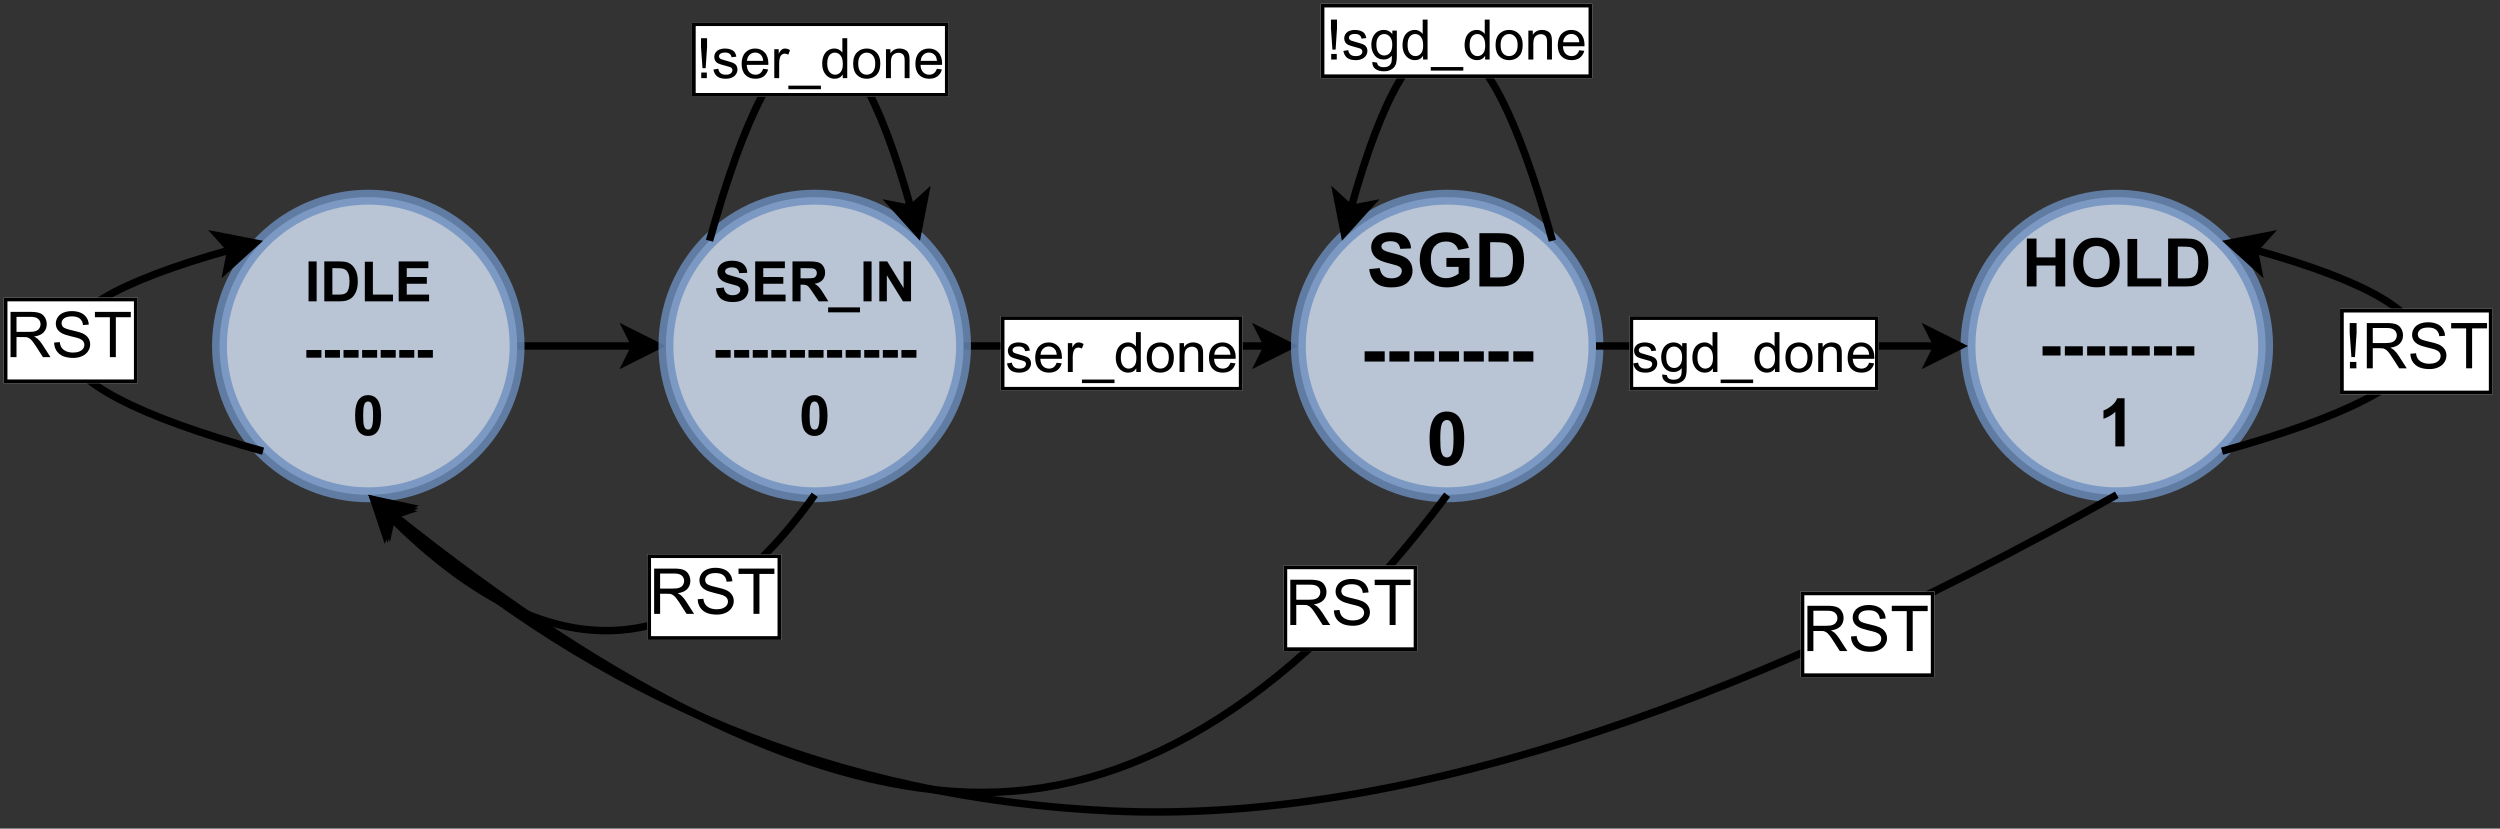 <?xml version="1.0" encoding="UTF-8" standalone="no"?>
<svg
   width="504pt"
   height="167.04pt"
   viewBox="0 0 504 167.04"
   version="1.1"
   id="svg490"
   xmlns:xlink="http://www.w3.org/1999/xlink"
   xmlns="http://www.w3.org/2000/svg"
   xmlns:svg="http://www.w3.org/2000/svg">
  <rect x="0" y="0" width="504" height="167.04" fill="#333333" stroke="none"/>
  <defs
     id="defs120">
    <g
       id="g112">
      <g
         id="glyph-0-0" />
      <g
         id="glyph-0-1">
        <path
           d="M 0.766 0 L 0.766 -8.047 L 2.391 -8.047 L 2.391 0 Z M 0.766 0 "
           id="path3" />
      </g>
      <g
         id="glyph-0-2">
        <path
           d="M 0.812 -8.047 L 3.781 -8.047 C 4.457 -8.047 4.969 -8 5.312 -7.906 C 5.789 -7.758 6.195 -7.508 6.531 -7.156 C 6.863 -6.801 7.117 -6.363 7.297 -5.844 C 7.473 -5.332 7.562 -4.703 7.562 -3.953 C 7.562 -3.285 7.477 -2.711 7.312 -2.234 C 7.113 -1.648 6.828 -1.176 6.453 -0.812 C 6.172 -0.539 5.789 -0.328 5.312 -0.172 C 4.957 -0.055 4.477 0 3.875 0 L 0.812 0 Z M 2.438 -6.688 L 2.438 -1.359 L 3.656 -1.359 C 4.102 -1.359 4.43 -1.383 4.641 -1.438 C 4.898 -1.5 5.113 -1.609 5.281 -1.766 C 5.457 -1.922 5.602 -2.18 5.719 -2.547 C 5.832 -2.91 5.891 -3.398 5.891 -4.016 C 5.891 -4.641 5.832 -5.117 5.719 -5.453 C 5.602 -5.785 5.445 -6.047 5.25 -6.234 C 5.051 -6.422 4.801 -6.547 4.5 -6.609 C 4.27 -6.66 3.828 -6.688 3.172 -6.688 Z M 2.438 -6.688 "
           id="path6" />
      </g>
      <g
         id="glyph-0-3">
        <path
           d="M 0.859 0 L 0.859 -7.984 L 2.484 -7.984 L 2.484 -1.359 L 6.531 -1.359 L 6.531 0 Z M 0.859 0 "
           id="path9" />
      </g>
      <g
         id="glyph-0-4">
        <path
           d="M 0.812 0 L 0.812 -8.047 L 6.797 -8.047 L 6.797 -6.688 L 2.438 -6.688 L 2.438 -4.906 L 6.484 -4.906 L 6.484 -3.547 L 2.438 -3.547 L 2.438 -1.359 L 6.938 -1.359 L 6.938 0 Z M 0.812 0 "
           id="path12" />
      </g>
      <g
         id="glyph-0-5" />
      <g
         id="glyph-0-6">
        <path
           d="M 0.625 -2.141 L 0.625 -3.688 L 3.656 -3.688 L 3.656 -2.141 Z M 0.625 -2.141 "
           id="path16" />
      </g>
      <g
         id="glyph-0-7">
        <path
           d="M 3.094 -8.094 C 3.863 -8.094 4.473 -7.812 4.922 -7.25 C 5.441 -6.594 5.703 -5.5 5.703 -3.969 C 5.703 -2.445 5.438 -1.352 4.906 -0.688 C 4.469 -0.133 3.863 0.141 3.094 0.141 C 2.301 0.141 1.664 -0.16 1.188 -0.766 C 0.707 -1.367 0.469 -2.441 0.469 -3.984 C 0.469 -5.504 0.734 -6.598 1.266 -7.266 C 1.703 -7.816 2.312 -8.094 3.094 -8.094 Z M 3.094 -6.812 C 2.906 -6.812 2.738 -6.75 2.594 -6.625 C 2.445 -6.508 2.332 -6.297 2.25 -5.984 C 2.145 -5.586 2.094 -4.914 2.094 -3.969 C 2.094 -3.02 2.141 -2.367 2.234 -2.016 C 2.328 -1.672 2.445 -1.438 2.594 -1.312 C 2.738 -1.195 2.906 -1.141 3.094 -1.141 C 3.281 -1.141 3.445 -1.195 3.594 -1.312 C 3.738 -1.438 3.848 -1.656 3.922 -1.969 C 4.035 -2.352 4.094 -3.02 4.094 -3.969 C 4.094 -4.914 4.039 -5.566 3.938 -5.922 C 3.844 -6.273 3.723 -6.508 3.578 -6.625 C 3.441 -6.75 3.281 -6.812 3.094 -6.812 Z M 3.094 -6.812 "
           id="path19" />
      </g>
      <g
         id="glyph-0-8">
        <path
           d="M 0.406 -2.625 L 1.984 -2.781 C 2.078 -2.25 2.27 -1.859 2.562 -1.609 C 2.852 -1.359 3.25 -1.234 3.75 -1.234 C 4.27 -1.234 4.66 -1.344 4.922 -1.562 C 5.191 -1.781 5.328 -2.039 5.328 -2.344 C 5.328 -2.531 5.27 -2.691 5.156 -2.828 C 5.051 -2.961 4.859 -3.078 4.578 -3.172 C 4.391 -3.242 3.957 -3.363 3.281 -3.531 C 2.406 -3.738 1.789 -4.004 1.438 -4.328 C 0.945 -4.766 0.703 -5.301 0.703 -5.938 C 0.703 -6.352 0.816 -6.738 1.047 -7.094 C 1.273 -7.445 1.609 -7.719 2.047 -7.906 C 2.484 -8.094 3.016 -8.188 3.641 -8.188 C 4.648 -8.188 5.41 -7.961 5.922 -7.516 C 6.43 -7.078 6.695 -6.488 6.719 -5.75 L 5.094 -5.688 C 5.031 -6.094 4.883 -6.383 4.656 -6.562 C 4.426 -6.75 4.082 -6.844 3.625 -6.844 C 3.145 -6.844 2.773 -6.742 2.516 -6.547 C 2.336 -6.422 2.25 -6.254 2.25 -6.047 C 2.25 -5.859 2.332 -5.695 2.5 -5.562 C 2.695 -5.395 3.191 -5.219 3.984 -5.031 C 4.773 -4.844 5.359 -4.645 5.734 -4.438 C 6.117 -4.238 6.414 -3.969 6.625 -3.625 C 6.844 -3.281 6.953 -2.852 6.953 -2.344 C 6.953 -1.883 6.82 -1.453 6.562 -1.047 C 6.312 -0.641 5.953 -0.336 5.484 -0.141 C 5.016 0.047 4.43 0.141 3.734 0.141 C 2.711 0.141 1.926 -0.094 1.375 -0.562 C 0.832 -1.031 0.508 -1.719 0.406 -2.625 Z M 0.406 -2.625 "
           id="path22" />
      </g>
      <g
         id="glyph-0-9">
        <path
           d="M 0.828 0 L 0.828 -8.047 L 4.25 -8.047 C 5.102 -8.047 5.723 -7.973 6.109 -7.828 C 6.504 -7.691 6.816 -7.438 7.047 -7.062 C 7.285 -6.695 7.406 -6.273 7.406 -5.797 C 7.406 -5.191 7.227 -4.691 6.875 -4.297 C 6.52 -3.898 5.988 -3.648 5.281 -3.547 C 5.633 -3.348 5.926 -3.125 6.156 -2.875 C 6.383 -2.633 6.691 -2.203 7.078 -1.578 L 8.062 0 L 6.125 0 L 4.938 -1.75 C 4.52 -2.375 4.234 -2.77 4.078 -2.938 C 3.93 -3.102 3.77 -3.211 3.594 -3.266 C 3.426 -3.328 3.156 -3.359 2.781 -3.359 L 2.453 -3.359 L 2.453 0 Z M 2.453 -4.641 L 3.656 -4.641 C 4.438 -4.641 4.922 -4.672 5.109 -4.734 C 5.305 -4.805 5.457 -4.922 5.562 -5.078 C 5.676 -5.242 5.734 -5.445 5.734 -5.688 C 5.734 -5.957 5.66 -6.176 5.516 -6.344 C 5.367 -6.508 5.164 -6.613 4.906 -6.656 C 4.77 -6.676 4.375 -6.688 3.719 -6.688 L 2.453 -6.688 Z M 2.453 -4.641 "
           id="path25" />
      </g>
      <g
         id="glyph-0-10">
        <path
           d="M -0.109 2.219 L -0.109 1.219 L 6.312 1.219 L 6.312 2.219 Z M -0.109 2.219 "
           id="path28" />
      </g>
      <g
         id="glyph-0-11">
        <path
           d="M 0.828 0 L 0.828 -8.047 L 2.422 -8.047 L 5.719 -2.672 L 5.719 -8.047 L 7.219 -8.047 L 7.219 0 L 5.594 0 L 2.344 -5.25 L 2.344 0 Z M 0.828 0 "
           id="path31" />
      </g>
      <g
         id="glyph-1-0" />
      <g
         id="glyph-1-1">
        <path
           d="M 0.344 -1.734 L 1.328 -1.891 C 1.379 -1.504 1.531 -1.207 1.781 -1 C 2.031 -0.789 2.379 -0.688 2.828 -0.688 C 3.285 -0.688 3.625 -0.773 3.844 -0.953 C 4.062 -1.141 4.172 -1.359 4.172 -1.609 C 4.172 -1.828 4.078 -2.004 3.891 -2.141 C 3.754 -2.223 3.414 -2.332 2.875 -2.469 C 2.145 -2.656 1.641 -2.812 1.359 -2.938 C 1.078 -3.07 0.863 -3.258 0.719 -3.5 C 0.582 -3.738 0.516 -4 0.516 -4.281 C 0.516 -4.539 0.57 -4.781 0.688 -5 C 0.812 -5.227 0.973 -5.414 1.172 -5.562 C 1.328 -5.676 1.535 -5.77 1.797 -5.844 C 2.066 -5.926 2.352 -5.969 2.656 -5.969 C 3.113 -5.969 3.516 -5.898 3.859 -5.766 C 4.211 -5.629 4.469 -5.445 4.625 -5.219 C 4.789 -5 4.906 -4.703 4.969 -4.328 L 4 -4.203 C 3.957 -4.492 3.832 -4.723 3.625 -4.891 C 3.414 -5.066 3.117 -5.156 2.734 -5.156 C 2.273 -5.156 1.945 -5.078 1.75 -4.922 C 1.562 -4.773 1.469 -4.602 1.469 -4.406 C 1.469 -4.27 1.508 -4.148 1.594 -4.047 C 1.664 -3.941 1.789 -3.859 1.969 -3.797 C 2.062 -3.754 2.352 -3.664 2.844 -3.531 C 3.539 -3.344 4.023 -3.191 4.297 -3.078 C 4.578 -2.961 4.797 -2.789 4.953 -2.562 C 5.109 -2.332 5.188 -2.051 5.188 -1.719 C 5.188 -1.383 5.086 -1.07 4.891 -0.781 C 4.703 -0.488 4.426 -0.266 4.062 -0.109 C 3.707 0.047 3.301 0.125 2.844 0.125 C 2.082 0.125 1.504 -0.031 1.109 -0.344 C 0.711 -0.656 0.457 -1.117 0.344 -1.734 Z M 0.344 -1.734 "
           id="path35" />
      </g>
      <g
         id="glyph-1-2">
        <path
           d="M 4.734 -1.875 L 5.75 -1.75 C 5.594 -1.156 5.297 -0.691 4.859 -0.359 C 4.422 -0.035 3.863 0.125 3.188 0.125 C 2.332 0.125 1.656 -0.133 1.156 -0.656 C 0.656 -1.176 0.406 -1.914 0.406 -2.875 C 0.406 -3.852 0.656 -4.613 1.156 -5.156 C 1.664 -5.695 2.328 -5.969 3.141 -5.969 C 3.922 -5.969 4.555 -5.703 5.047 -5.172 C 5.547 -4.641 5.797 -3.891 5.797 -2.922 C 5.797 -2.867 5.789 -2.785 5.781 -2.672 L 1.438 -2.672 C 1.469 -2.023 1.645 -1.531 1.969 -1.188 C 2.301 -0.852 2.711 -0.688 3.203 -0.688 C 3.555 -0.688 3.863 -0.781 4.125 -0.969 C 4.383 -1.156 4.586 -1.457 4.734 -1.875 Z M 1.484 -3.484 L 4.75 -3.484 C 4.707 -3.973 4.582 -4.336 4.375 -4.578 C 4.062 -4.961 3.648 -5.156 3.141 -5.156 C 2.691 -5.156 2.312 -5 2 -4.688 C 1.688 -4.383 1.516 -3.984 1.484 -3.484 Z M 1.484 -3.484 "
           id="path38" />
      </g>
      <g
         id="glyph-1-3">
        <path
           d="M 0.734 0 L 0.734 -5.828 L 1.625 -5.828 L 1.625 -4.953 C 1.852 -5.359 2.062 -5.629 2.25 -5.766 C 2.438 -5.898 2.648 -5.969 2.891 -5.969 C 3.223 -5.969 3.562 -5.859 3.906 -5.641 L 3.562 -4.734 C 3.32 -4.867 3.078 -4.938 2.828 -4.938 C 2.617 -4.938 2.426 -4.867 2.25 -4.734 C 2.082 -4.609 1.961 -4.43 1.891 -4.203 C 1.773 -3.859 1.719 -3.473 1.719 -3.047 L 1.719 0 Z M 0.734 0 "
           id="path41" />
      </g>
      <g
         id="glyph-1-4">
        <path
           d="M -0.172 2.234 L -0.172 1.516 L 6.391 1.516 L 6.391 2.234 Z M -0.172 2.234 "
           id="path44" />
      </g>
      <g
         id="glyph-1-5">
        <path
           d="M 4.531 0 L 4.531 -0.734 C 4.156 -0.16 3.609 0.125 2.891 0.125 C 2.43 0.125 2.004 0 1.609 -0.25 C 1.223 -0.508 0.922 -0.867 0.703 -1.328 C 0.492 -1.785 0.391 -2.312 0.391 -2.906 C 0.391 -3.488 0.484 -4.016 0.672 -4.484 C 0.867 -4.961 1.16 -5.328 1.547 -5.578 C 1.93 -5.836 2.363 -5.969 2.844 -5.969 C 3.195 -5.969 3.508 -5.891 3.781 -5.734 C 4.062 -5.586 4.285 -5.395 4.453 -5.156 L 4.453 -8.047 L 5.438 -8.047 L 5.438 0 Z M 1.406 -2.906 C 1.406 -2.164 1.562 -1.609 1.875 -1.234 C 2.188 -0.867 2.555 -0.688 2.984 -0.688 C 3.422 -0.688 3.789 -0.859 4.094 -1.203 C 4.395 -1.555 4.547 -2.098 4.547 -2.828 C 4.547 -3.629 4.391 -4.211 4.078 -4.578 C 3.773 -4.953 3.395 -5.141 2.938 -5.141 C 2.5 -5.141 2.133 -4.961 1.844 -4.609 C 1.551 -4.254 1.406 -3.688 1.406 -2.906 Z M 1.406 -2.906 "
           id="path47" />
      </g>
      <g
         id="glyph-1-6">
        <path
           d="M 0.375 -2.922 C 0.375 -3.992 0.676 -4.789 1.281 -5.312 C 1.781 -5.75 2.391 -5.969 3.109 -5.969 C 3.91 -5.969 4.566 -5.703 5.078 -5.172 C 5.586 -4.648 5.844 -3.926 5.844 -3 C 5.844 -2.25 5.727 -1.656 5.5 -1.219 C 5.27 -0.789 4.941 -0.457 4.516 -0.219 C 4.086 0.008 3.617 0.125 3.109 0.125 C 2.297 0.125 1.633 -0.133 1.125 -0.656 C 0.625 -1.176 0.375 -1.93 0.375 -2.922 Z M 1.391 -2.922 C 1.391 -2.172 1.551 -1.609 1.875 -1.234 C 2.207 -0.867 2.617 -0.688 3.109 -0.688 C 3.598 -0.688 4.004 -0.867 4.328 -1.234 C 4.66 -1.609 4.828 -2.18 4.828 -2.953 C 4.828 -3.672 4.66 -4.211 4.328 -4.578 C 4.004 -4.953 3.598 -5.141 3.109 -5.141 C 2.617 -5.141 2.207 -4.953 1.875 -4.578 C 1.551 -4.211 1.391 -3.66 1.391 -2.922 Z M 1.391 -2.922 "
           id="path50" />
      </g>
      <g
         id="glyph-1-7">
        <path
           d="M 0.734 0 L 0.734 -5.828 L 1.625 -5.828 L 1.625 -5 C 2.062 -5.645 2.68 -5.969 3.484 -5.969 C 3.836 -5.969 4.16 -5.906 4.453 -5.781 C 4.754 -5.656 4.977 -5.488 5.125 -5.281 C 5.27 -5.07 5.367 -4.828 5.422 -4.547 C 5.461 -4.367 5.484 -4.051 5.484 -3.594 L 5.484 0 L 4.5 0 L 4.5 -3.547 C 4.5 -3.953 4.457 -4.254 4.375 -4.453 C 4.301 -4.648 4.164 -4.805 3.969 -4.922 C 3.77 -5.047 3.539 -5.109 3.281 -5.109 C 2.852 -5.109 2.488 -4.973 2.188 -4.703 C 1.883 -4.441 1.734 -3.938 1.734 -3.188 L 1.734 0 Z M 0.734 0 "
           id="path53" />
      </g>
      <g
         id="glyph-1-8">
        <path
           d="M 0.562 0.484 L 1.516 0.625 C 1.555 0.926 1.672 1.145 1.859 1.281 C 2.098 1.457 2.43 1.547 2.859 1.547 C 3.316 1.547 3.672 1.453 3.922 1.266 C 4.172 1.086 4.336 0.832 4.422 0.5 C 4.473 0.301 4.5 -0.117 4.5 -0.766 C 4.062 -0.254 3.523 0 2.891 0 C 2.086 0 1.461 -0.285 1.016 -0.859 C 0.578 -1.441 0.359 -2.141 0.359 -2.953 C 0.359 -3.504 0.457 -4.016 0.656 -4.484 C 0.863 -4.961 1.156 -5.328 1.531 -5.578 C 1.914 -5.836 2.367 -5.969 2.891 -5.969 C 3.578 -5.969 4.145 -5.688 4.594 -5.125 L 4.594 -5.828 L 5.5 -5.828 L 5.5 -0.797 C 5.5 0.117 5.406 0.766 5.219 1.141 C 5.039 1.516 4.75 1.812 4.344 2.031 C 3.945 2.258 3.457 2.375 2.875 2.375 C 2.176 2.375 1.609 2.211 1.172 1.891 C 0.742 1.578 0.539 1.109 0.562 0.484 Z M 1.375 -3.016 C 1.375 -2.254 1.523 -1.695 1.828 -1.344 C 2.141 -0.988 2.523 -0.812 2.984 -0.812 C 3.43 -0.812 3.805 -0.988 4.109 -1.344 C 4.422 -1.695 4.578 -2.242 4.578 -2.984 C 4.578 -3.703 4.414 -4.238 4.094 -4.594 C 3.781 -4.957 3.398 -5.141 2.953 -5.141 C 2.516 -5.141 2.141 -4.961 1.828 -4.609 C 1.523 -4.254 1.375 -3.723 1.375 -3.016 Z M 1.375 -3.016 "
           id="path56" />
      </g>
      <g
         id="glyph-1-9">
        <path
           d="M 1.266 -2 L 0.969 -6.266 L 0.969 -8.047 L 2.188 -8.047 L 2.188 -6.266 L 1.906 -2 Z M 1.016 0 L 1.016 -1.125 L 2.141 -1.125 L 2.141 0 Z M 1.016 0 "
           id="path59" />
      </g>
      <g
         id="glyph-2-0" />
      <g
         id="glyph-2-1">
        <path
           d="M 0.547 -3.5 L 2.656 -3.703 C 2.781 -2.992 3.035 -2.473 3.422 -2.141 C 3.805 -1.805 4.332 -1.641 5 -1.641 C 5.695 -1.641 6.223 -1.785 6.578 -2.078 C 6.93 -2.379 7.109 -2.727 7.109 -3.125 C 7.109 -3.375 7.031 -3.586 6.875 -3.766 C 6.727 -3.941 6.469 -4.098 6.094 -4.234 C 5.844 -4.316 5.266 -4.473 4.359 -4.703 C 3.203 -4.992 2.391 -5.348 1.922 -5.766 C 1.266 -6.359 0.938 -7.078 0.938 -7.922 C 0.938 -8.473 1.086 -8.984 1.391 -9.453 C 1.703 -9.93 2.148 -10.297 2.734 -10.547 C 3.316 -10.797 4.02 -10.922 4.844 -10.922 C 6.195 -10.922 7.211 -10.625 7.891 -10.031 C 8.566 -9.438 8.926 -8.648 8.969 -7.672 L 6.797 -7.578 C 6.703 -8.129 6.504 -8.523 6.203 -8.766 C 5.898 -9.004 5.441 -9.125 4.828 -9.125 C 4.191 -9.125 3.695 -8.992 3.344 -8.734 C 3.113 -8.566 3 -8.348 3 -8.078 C 3 -7.816 3.109 -7.598 3.328 -7.422 C 3.598 -7.191 4.258 -6.953 5.312 -6.703 C 6.375 -6.453 7.156 -6.191 7.656 -5.922 C 8.164 -5.66 8.562 -5.297 8.844 -4.828 C 9.125 -4.367 9.266 -3.801 9.266 -3.125 C 9.266 -2.508 9.094 -1.93 8.75 -1.391 C 8.414 -0.859 7.938 -0.461 7.312 -0.203 C 6.688 0.055 5.906 0.188 4.969 0.188 C 3.613 0.188 2.57 -0.125 1.844 -0.75 C 1.113 -1.375 0.68 -2.289 0.547 -3.5 Z M 0.547 -3.5 "
           id="path63" />
      </g>
      <g
         id="glyph-2-2">
        <path
           d="M 6.094 -3.953 L 6.094 -5.75 L 10.766 -5.75 L 10.766 -1.484 C 10.305 -1.047 9.645 -0.656 8.781 -0.312 C 7.926 0.02 7.055 0.188 6.172 0.188 C 5.047 0.188 4.066 -0.047 3.234 -0.516 C 2.398 -0.992 1.77 -1.672 1.344 -2.547 C 0.926 -3.422 0.719 -4.375 0.719 -5.406 C 0.719 -6.52 0.953 -7.508 1.422 -8.375 C 1.891 -9.25 2.578 -9.922 3.484 -10.391 C 4.172 -10.742 5.023 -10.922 6.047 -10.922 C 7.379 -10.922 8.422 -10.641 9.172 -10.078 C 9.922 -9.523 10.406 -8.754 10.625 -7.766 L 8.469 -7.359 C 8.312 -7.891 8.023 -8.305 7.609 -8.609 C 7.191 -8.91 6.672 -9.062 6.047 -9.062 C 5.098 -9.062 4.344 -8.758 3.781 -8.156 C 3.227 -7.562 2.953 -6.676 2.953 -5.5 C 2.953 -4.219 3.234 -3.258 3.797 -2.625 C 4.367 -1.988 5.113 -1.672 6.031 -1.672 C 6.477 -1.672 6.93 -1.758 7.391 -1.938 C 7.848 -2.113 8.238 -2.328 8.562 -2.578 L 8.562 -3.953 Z M 6.094 -3.953 "
           id="path66" />
      </g>
      <g
         id="glyph-2-3">
        <path
           d="M 1.078 -10.734 L 5.047 -10.734 C 5.941 -10.734 6.625 -10.664 7.094 -10.531 C 7.719 -10.344 8.254 -10.008 8.703 -9.531 C 9.148 -9.062 9.488 -8.484 9.719 -7.797 C 9.957 -7.117 10.078 -6.273 10.078 -5.266 C 10.078 -4.379 9.969 -3.617 9.75 -2.984 C 9.488 -2.203 9.109 -1.566 8.609 -1.078 C 8.234 -0.711 7.723 -0.43 7.078 -0.234 C 6.598 -0.078 5.957 0 5.156 0 L 1.078 0 Z M 3.25 -8.922 L 3.25 -1.812 L 4.875 -1.812 C 5.477 -1.812 5.914 -1.844 6.188 -1.906 C 6.531 -2 6.816 -2.148 7.047 -2.359 C 7.285 -2.566 7.477 -2.91 7.625 -3.391 C 7.77 -3.867 7.844 -4.523 7.844 -5.359 C 7.844 -6.191 7.77 -6.828 7.625 -7.266 C 7.477 -7.711 7.27 -8.062 7 -8.312 C 6.738 -8.562 6.406 -8.727 6 -8.812 C 5.695 -8.883 5.102 -8.922 4.219 -8.922 Z M 3.25 -8.922 "
           id="path69" />
      </g>
      <g
         id="glyph-2-4" />
      <g
         id="glyph-2-5">
        <path
           d="M 0.844 -2.859 L 0.844 -4.922 L 4.891 -4.922 L 4.891 -2.859 Z M 0.844 -2.859 "
           id="path73" />
      </g>
      <g
         id="glyph-2-6">
        <path
           d="M 4.109 -10.781 C 5.148 -10.781 5.969 -10.41 6.562 -9.672 C 7.258 -8.785 7.609 -7.328 7.609 -5.297 C 7.609 -3.266 7.254 -1.805 6.547 -0.922 C 5.961 -0.18 5.148 0.188 4.109 0.188 C 3.066 0.188 2.223 -0.211 1.578 -1.016 C 0.941 -1.828 0.625 -3.258 0.625 -5.312 C 0.625 -7.332 0.977 -8.789 1.688 -9.688 C 2.27 -10.414 3.078 -10.781 4.109 -10.781 Z M 4.109 -9.078 C 3.867 -9.078 3.648 -8.992 3.453 -8.828 C 3.254 -8.672 3.102 -8.391 3 -7.984 C 2.852 -7.453 2.781 -6.555 2.781 -5.297 C 2.781 -4.035 2.844 -3.172 2.969 -2.703 C 3.102 -2.234 3.266 -1.922 3.453 -1.766 C 3.648 -1.609 3.867 -1.531 4.109 -1.531 C 4.359 -1.531 4.582 -1.609 4.781 -1.766 C 4.977 -1.922 5.129 -2.203 5.234 -2.609 C 5.379 -3.141 5.453 -4.035 5.453 -5.297 C 5.453 -6.555 5.383 -7.422 5.25 -7.891 C 5.125 -8.359 4.961 -8.672 4.766 -8.828 C 4.578 -8.992 4.359 -9.078 4.109 -9.078 Z M 4.109 -9.078 "
           id="path76" />
      </g>
      <g
         id="glyph-3-0" />
      <g
         id="glyph-3-1">
        <path
           d="M 0.984 0 L 0.984 -9.656 L 2.938 -9.656 L 2.938 -5.859 L 6.766 -5.859 L 6.766 -9.656 L 8.719 -9.656 L 8.719 0 L 6.766 0 L 6.766 -4.219 L 2.938 -4.219 L 2.938 0 Z M 0.984 0 "
           id="path80" />
      </g>
      <g
         id="glyph-3-2">
        <path
           d="M 0.594 -4.766 C 0.594 -5.754 0.738 -6.582 1.031 -7.25 C 1.25 -7.738 1.547 -8.176 1.922 -8.562 C 2.305 -8.957 2.723 -9.254 3.172 -9.453 C 3.773 -9.703 4.473 -9.828 5.266 -9.828 C 6.68 -9.828 7.816 -9.383 8.672 -8.5 C 9.523 -7.613 9.953 -6.383 9.953 -4.812 C 9.953 -3.258 9.531 -2.039 8.688 -1.156 C 7.844 -0.27 6.707 0.172 5.281 0.172 C 3.844 0.172 2.703 -0.266 1.859 -1.141 C 1.016 -2.023 0.594 -3.234 0.594 -4.766 Z M 2.594 -4.844 C 2.594 -3.75 2.844 -2.914 3.344 -2.344 C 3.852 -1.781 4.5 -1.5 5.281 -1.5 C 6.062 -1.5 6.695 -1.781 7.188 -2.344 C 7.688 -2.906 7.938 -3.742 7.938 -4.859 C 7.938 -5.973 7.691 -6.801 7.203 -7.344 C 6.723 -7.883 6.082 -8.156 5.281 -8.156 C 4.477 -8.156 3.828 -7.879 3.328 -7.328 C 2.836 -6.773 2.594 -5.945 2.594 -4.844 Z M 2.594 -4.844 "
           id="path83" />
      </g>
      <g
         id="glyph-3-3">
        <path
           d="M 1.031 0 L 1.031 -9.578 L 2.984 -9.578 L 2.984 -1.625 L 7.844 -1.625 L 7.844 0 Z M 1.031 0 "
           id="path86" />
      </g>
      <g
         id="glyph-3-4">
        <path
           d="M 0.969 -9.656 L 4.547 -9.656 C 5.348 -9.656 5.957 -9.598 6.375 -9.484 C 6.945 -9.316 7.43 -9.02 7.828 -8.594 C 8.234 -8.164 8.539 -7.641 8.75 -7.016 C 8.969 -6.398 9.078 -5.641 9.078 -4.734 C 9.078 -3.941 8.977 -3.258 8.781 -2.688 C 8.539 -1.977 8.195 -1.406 7.75 -0.969 C 7.406 -0.645 6.945 -0.391 6.375 -0.203 C 5.945 -0.066 5.367 0 4.641 0 L 0.969 0 Z M 2.922 -8.031 L 2.922 -1.625 L 4.391 -1.625 C 4.93 -1.625 5.32 -1.656 5.562 -1.719 C 5.875 -1.801 6.133 -1.938 6.344 -2.125 C 6.562 -2.312 6.734 -2.617 6.859 -3.047 C 6.992 -3.484 7.062 -4.078 7.062 -4.828 C 7.062 -5.578 6.992 -6.148 6.859 -6.547 C 6.734 -6.941 6.551 -7.25 6.312 -7.469 C 6.07 -7.695 5.77 -7.852 5.406 -7.938 C 5.133 -8 4.598 -8.031 3.797 -8.031 Z M 2.922 -8.031 "
           id="path89" />
      </g>
      <g
         id="glyph-3-5" />
      <g
         id="glyph-3-6">
        <path
           d="M 0.766 -2.578 L 0.766 -4.438 L 4.391 -4.438 L 4.391 -2.578 Z M 0.766 -2.578 "
           id="path93" />
      </g>
      <g
         id="glyph-3-7">
        <path
           d="M 5.312 0 L 3.453 0 L 3.453 -6.984 C 2.785 -6.348 1.988 -5.879 1.062 -5.578 L 1.062 -7.25 C 1.551 -7.414 2.078 -7.719 2.641 -8.156 C 3.211 -8.594 3.602 -9.109 3.812 -9.703 L 5.312 -9.703 Z M 5.312 0 "
           id="path96" />
      </g>
      <g
         id="glyph-4-0" />
      <g
         id="glyph-4-1">
        <path
           d="M 1 0 L 1 -9.125 L 5.047 -9.125 C 5.859 -9.125 6.477 -9.039 6.906 -8.875 C 7.332 -8.719 7.672 -8.43 7.922 -8.016 C 8.172 -7.598 8.297 -7.141 8.297 -6.641 C 8.297 -5.992 8.086 -5.445 7.672 -5 C 7.254 -4.551 6.609 -4.27 5.734 -4.156 C 6.047 -4 6.285 -3.848 6.453 -3.703 C 6.805 -3.379 7.141 -2.973 7.453 -2.484 L 9.047 0 L 7.531 0 L 6.312 -1.906 C 5.969 -2.445 5.68 -2.863 5.453 -3.156 C 5.223 -3.445 5.016 -3.648 4.828 -3.766 C 4.648 -3.879 4.469 -3.961 4.281 -4.016 C 4.145 -4.035 3.922 -4.047 3.609 -4.047 L 2.203 -4.047 L 2.203 0 Z M 2.203 -5.094 L 4.812 -5.094 C 5.363 -5.094 5.789 -5.148 6.094 -5.266 C 6.406 -5.379 6.641 -5.562 6.797 -5.812 C 6.961 -6.062 7.047 -6.336 7.047 -6.641 C 7.047 -7.066 6.891 -7.422 6.578 -7.703 C 6.266 -7.984 5.77 -8.125 5.094 -8.125 L 2.203 -8.125 Z M 2.203 -5.094 "
           id="path100" />
      </g>
      <g
         id="glyph-4-2">
        <path
           d="M 0.578 -2.938 L 1.719 -3.031 C 1.77 -2.57 1.895 -2.195 2.094 -1.906 C 2.289 -1.613 2.594 -1.375 3 -1.188 C 3.414 -1.008 3.883 -0.922 4.406 -0.922 C 4.863 -0.922 5.27 -0.988 5.625 -1.125 C 5.977 -1.27 6.238 -1.457 6.406 -1.688 C 6.582 -1.926 6.672 -2.191 6.672 -2.484 C 6.672 -2.766 6.586 -3.008 6.422 -3.219 C 6.254 -3.438 5.984 -3.617 5.609 -3.766 C 5.359 -3.859 4.812 -4.004 3.969 -4.203 C 3.133 -4.41 2.551 -4.602 2.219 -4.781 C 1.781 -5.008 1.453 -5.289 1.234 -5.625 C 1.023 -5.969 0.922 -6.348 0.922 -6.766 C 0.922 -7.223 1.051 -7.648 1.312 -8.047 C 1.57 -8.453 1.953 -8.758 2.453 -8.969 C 2.961 -9.176 3.523 -9.281 4.141 -9.281 C 4.816 -9.281 5.41 -9.172 5.922 -8.953 C 6.441 -8.734 6.836 -8.41 7.109 -7.984 C 7.391 -7.566 7.539 -7.094 7.562 -6.562 L 6.406 -6.469 C 6.344 -7.039 6.129 -7.473 5.766 -7.766 C 5.41 -8.066 4.883 -8.219 4.188 -8.219 C 3.457 -8.219 2.922 -8.082 2.578 -7.812 C 2.242 -7.551 2.078 -7.227 2.078 -6.844 C 2.078 -6.52 2.195 -6.25 2.438 -6.031 C 2.676 -5.82 3.285 -5.609 4.266 -5.391 C 5.242 -5.172 5.914 -4.977 6.281 -4.812 C 6.812 -4.562 7.203 -4.25 7.453 -3.875 C 7.711 -3.5 7.844 -3.066 7.844 -2.578 C 7.844 -2.086 7.703 -1.629 7.422 -1.203 C 7.141 -0.773 6.738 -0.441 6.219 -0.203 C 5.695 0.035 5.113 0.156 4.469 0.156 C 3.633 0.156 2.938 0.035 2.375 -0.203 C 1.82 -0.441 1.383 -0.801 1.062 -1.281 C 0.75 -1.77 0.586 -2.32 0.578 -2.938 Z M 0.578 -2.938 "
           id="path103" />
      </g>
      <g
         id="glyph-4-3">
        <path
           d="M 3.312 0 L 3.312 -8.047 L 0.297 -8.047 L 0.297 -9.125 L 7.531 -9.125 L 7.531 -8.047 L 4.516 -8.047 L 4.516 0 Z M 3.312 0 "
           id="path106" />
      </g>
      <g
         id="glyph-4-4">
        <path
           d="M 1.438 -2.266 L 1.094 -7.109 L 1.094 -9.125 L 2.484 -9.125 L 2.484 -7.109 L 2.156 -2.266 Z M 1.141 0 L 1.141 -1.281 L 2.438 -1.281 L 2.438 0 Z M 1.141 0 "
           id="path109" />
      </g>
    </g>
    <clipPath
       id="clip-0">
      <path
         clip-rule="nonzero"
         d="M 57 78 L 313 78 L 313 165.75 L 57 165.75 Z M 57 78 "
         id="path114" />
    </clipPath>
    <clipPath
       id="clip-1">
      <path
         clip-rule="nonzero"
         d="M 57 78 L 448 78 L 448 165.75 L 57 165.75 Z M 57 78 "
         id="path117" />
    </clipPath>
  </defs>
  <path
     fill="none"
     stroke-width="2"
     stroke-linecap="butt"
     stroke-linejoin="miter"
     stroke="rgb(0%, 0%, 0%)"
     stroke-opacity="1"
     stroke-miterlimit="10"
     d="M 139 93 L 170.76 93 "
     transform="matrix(0.75, 0, 0, 0.75, 0, 0)"
     id="path122" />
  <path
     fill-rule="nonzero"
     fill="rgb(0%, 0%, 0%)"
     fill-opacity="1"
     stroke-width="2"
     stroke-linecap="butt"
     stroke-linejoin="miter"
     stroke="rgb(0%, 0%, 0%)"
     stroke-opacity="1"
     stroke-miterlimit="10"
     d="M 176.76 93 L 168.76 97 L 170.76 93 L 168.76 89 Z M 176.76 93 "
     transform="matrix(0.75, 0, 0, 0.75, 0, 0)"
     id="path124" />
  <path
     fill-rule="nonzero"
     fill="rgb(85.489%, 90.979%, 98.819%)"
     fill-opacity="0.8"
     stroke-width="4"
     stroke-linecap="butt"
     stroke-linejoin="miter"
     stroke="rgb(42.349%, 55.688%, 74.899%)"
     stroke-opacity="0.8"
     stroke-miterlimit="4"
     d="M 139 93 C 139 94.313 138.938 95.615 138.807 96.922 C 138.677 98.224 138.484 99.521 138.229 100.802 C 137.974 102.089 137.656 103.359 137.276 104.609 C 136.896 105.865 136.458 107.099 135.953 108.307 C 135.453 109.516 134.896 110.698 134.276 111.854 C 133.661 113.01 132.984 114.135 132.26 115.224 C 131.531 116.313 130.75 117.365 129.922 118.375 C 129.089 119.391 128.208 120.359 127.286 121.286 C 126.359 122.208 125.391 123.089 124.375 123.922 C 123.365 124.75 122.313 125.531 121.224 126.26 C 120.135 126.984 119.01 127.661 117.854 128.276 C 116.698 128.896 115.516 129.453 114.307 129.953 C 113.099 130.458 111.865 130.896 110.609 131.276 C 109.359 131.656 108.089 131.974 106.802 132.229 C 105.521 132.484 104.224 132.677 102.922 132.807 C 101.615 132.938 100.313 133 99 133 C 97.688 133 96.385 132.938 95.078 132.807 C 93.776 132.677 92.479 132.484 91.198 132.229 C 89.911 131.974 88.641 131.656 87.391 131.276 C 86.135 130.896 84.901 130.458 83.693 129.953 C 82.484 129.453 81.302 128.896 80.146 128.276 C 78.99 127.661 77.865 126.984 76.776 126.26 C 75.688 125.531 74.635 124.75 73.625 123.922 C 72.609 123.089 71.641 122.208 70.714 121.286 C 69.792 120.359 68.911 119.391 68.078 118.375 C 67.25 117.365 66.469 116.313 65.74 115.224 C 65.016 114.135 64.339 113.01 63.724 111.854 C 63.104 110.698 62.547 109.516 62.047 108.307 C 61.542 107.099 61.104 105.865 60.724 104.609 C 60.344 103.359 60.026 102.089 59.771 100.802 C 59.51 99.521 59.323 98.224 59.193 96.922 C 59.063 95.615 59 94.313 59 93 C 59 91.688 59.063 90.385 59.193 89.078 C 59.323 87.776 59.51 86.479 59.771 85.198 C 60.026 83.911 60.344 82.641 60.724 81.391 C 61.104 80.135 61.542 78.901 62.047 77.693 C 62.547 76.484 63.104 75.302 63.724 74.146 C 64.339 72.99 65.016 71.865 65.74 70.776 C 66.469 69.688 67.25 68.635 68.078 67.625 C 68.911 66.609 69.792 65.641 70.714 64.714 C 71.641 63.792 72.609 62.911 73.625 62.078 C 74.635 61.25 75.688 60.469 76.776 59.74 C 77.865 59.016 78.99 58.339 80.146 57.724 C 81.302 57.104 82.484 56.547 83.693 56.047 C 84.901 55.542 86.135 55.104 87.391 54.724 C 88.641 54.344 89.911 54.026 91.198 53.771 C 92.479 53.51 93.776 53.323 95.078 53.193 C 96.385 53.063 97.688 53 99 53 C 100.313 53 101.615 53.063 102.922 53.193 C 104.224 53.323 105.521 53.51 106.802 53.771 C 108.089 54.026 109.359 54.344 110.609 54.724 C 111.865 55.104 113.099 55.542 114.307 56.047 C 115.516 56.547 116.698 57.104 117.854 57.724 C 119.01 58.339 120.135 59.016 121.224 59.74 C 122.313 60.469 123.365 61.25 124.375 62.078 C 125.391 62.911 126.359 63.792 127.286 64.714 C 128.208 65.641 129.089 66.609 129.922 67.625 C 130.75 68.635 131.531 69.688 132.26 70.776 C 132.984 71.865 133.661 72.99 134.276 74.146 C 134.896 75.302 135.453 76.484 135.953 77.693 C 136.458 78.901 136.896 80.135 137.276 81.391 C 137.656 82.641 137.974 83.911 138.229 85.198 C 138.484 86.479 138.677 87.776 138.807 89.078 C 138.938 90.385 139 91.688 139 93 Z M 139 93 "
     transform="matrix(0.75, 0, 0, 0.75, 0, 0)"
     id="path126" />
  <g
     fill="#000000"
     fill-opacity="1"
     id="g136">
    <use
       xlink:href="#glyph-0-1"
       x="61.441"
       y="60.75"
       id="use128" />
    <use
       xlink:href="#glyph-0-2"
       x="64.567"
       y="60.75"
       id="use130" />
    <use
       xlink:href="#glyph-0-3"
       x="72.691"
       y="60.75"
       id="use132" />
    <use
       xlink:href="#glyph-0-4"
       x="79.563"
       y="60.75"
       id="use134" />
  </g>
  <g
     fill="#000000"
     fill-opacity="1"
     id="g140">
    <use
       xlink:href="#glyph-0-5"
       x="87.059"
       y="60.75"
       id="use138" />
  </g>
  <g
     fill="#000000"
     fill-opacity="1"
     id="g156">
    <use
       xlink:href="#glyph-0-6"
       x="61.137"
       y="74.25"
       id="use142" />
    <use
       xlink:href="#glyph-0-6"
       x="64.883"
       y="74.25"
       id="use144" />
    <use
       xlink:href="#glyph-0-6"
       x="68.629"
       y="74.25"
       id="use146" />
    <use
       xlink:href="#glyph-0-6"
       x="72.376"
       y="74.25"
       id="use148" />
    <use
       xlink:href="#glyph-0-6"
       x="76.122"
       y="74.25"
       id="use150" />
    <use
       xlink:href="#glyph-0-6"
       x="79.868"
       y="74.25"
       id="use152" />
    <use
       xlink:href="#glyph-0-6"
       x="83.615"
       y="74.25"
       id="use154" />
  </g>
  <g
     fill="#000000"
     fill-opacity="1"
     id="g160">
    <use
       xlink:href="#glyph-0-5"
       x="87.352"
       y="74.25"
       id="use158" />
  </g>
  <g
     fill="#000000"
     fill-opacity="1"
     id="g164">
    <use
       xlink:href="#glyph-0-7"
       x="71.121"
       y="87.75"
       id="use162" />
  </g>
  <path
     fill="none"
     stroke-width="2"
     stroke-linecap="butt"
     stroke-linejoin="miter"
     stroke="rgb(0%, 0%, 0%)"
     stroke-opacity="1"
     stroke-miterlimit="10"
     d="M 259 93 L 340.76 93 "
     transform="matrix(0.75, 0, 0, 0.75, 0, 0)"
     id="path166" />
  <path
     fill-rule="nonzero"
     fill="rgb(0%, 0%, 0%)"
     fill-opacity="1"
     stroke-width="2"
     stroke-linecap="butt"
     stroke-linejoin="miter"
     stroke="rgb(0%, 0%, 0%)"
     stroke-opacity="1"
     stroke-miterlimit="10"
     d="M 346.76 93 L 338.76 97 L 340.76 93 L 338.76 89 Z M 346.76 93 "
     transform="matrix(0.75, 0, 0, 0.75, 0, 0)"
     id="path168" />
  <path
     fill-rule="nonzero"
     fill="rgb(100%, 100%, 100%)"
     fill-opacity="1"
     d="M 201.75 63.75 L 250.5 63.75 L 250.5 78.75 L 201.75 78.75 Z M 201.75 63.75 "
     id="path170" />
  <path
     fill="none"
     stroke-width="1"
     stroke-linecap="butt"
     stroke-linejoin="miter"
     stroke="rgb(0%, 0%, 0%)"
     stroke-opacity="1"
     stroke-miterlimit="4"
     d="M 269.5 85.5 L 333.5 85.5 L 333.5 104.5 L 269.5 104.5 Z M 269.5 85.5 "
     transform="matrix(0.75, 0, 0, 0.75, 0, 0)"
     id="path172" />
  <g
     fill="#000000"
     fill-opacity="1"
     id="g190">
    <use
       xlink:href="#glyph-1-1"
       x="202.664"
       y="75"
       id="use174" />
    <use
       xlink:href="#glyph-1-2"
       x="208.289"
       y="75"
       id="use176" />
    <use
       xlink:href="#glyph-1-3"
       x="214.546"
       y="75"
       id="use178" />
    <use
       xlink:href="#glyph-1-4"
       x="218.292"
       y="75"
       id="use180" />
    <use
       xlink:href="#glyph-1-5"
       x="224.549"
       y="75"
       id="use182" />
    <use
       xlink:href="#glyph-1-6"
       x="230.806"
       y="75"
       id="use184" />
    <use
       xlink:href="#glyph-1-7"
       x="237.062"
       y="75"
       id="use186" />
    <use
       xlink:href="#glyph-1-2"
       x="243.319"
       y="75"
       id="use188" />
  </g>
  <path
     fill-rule="nonzero"
     fill="rgb(85.489%, 90.979%, 98.819%)"
     fill-opacity="0.8"
     stroke-width="4"
     stroke-linecap="butt"
     stroke-linejoin="miter"
     stroke="rgb(42.349%, 55.688%, 74.899%)"
     stroke-opacity="0.8"
     stroke-miterlimit="4"
     d="M 259 93 C 259 94.313 258.938 95.615 258.807 96.922 C 258.677 98.224 258.49 99.521 258.229 100.802 C 257.974 102.089 257.656 103.359 257.276 104.609 C 256.896 105.865 256.458 107.099 255.953 108.307 C 255.453 109.516 254.896 110.698 254.276 111.854 C 253.661 113.01 252.984 114.135 252.26 115.224 C 251.531 116.313 250.75 117.365 249.922 118.375 C 249.089 119.391 248.208 120.359 247.286 121.286 C 246.359 122.208 245.391 123.089 244.375 123.922 C 243.365 124.75 242.313 125.531 241.224 126.26 C 240.135 126.984 239.01 127.661 237.854 128.276 C 236.698 128.896 235.516 129.453 234.307 129.953 C 233.099 130.458 231.865 130.896 230.609 131.276 C 229.359 131.656 228.089 131.974 226.802 132.229 C 225.521 132.484 224.224 132.677 222.922 132.807 C 221.615 132.938 220.313 133 219 133 C 217.688 133 216.385 132.938 215.078 132.807 C 213.776 132.677 212.479 132.484 211.198 132.229 C 209.911 131.974 208.641 131.656 207.391 131.276 C 206.135 130.896 204.901 130.458 203.693 129.953 C 202.484 129.453 201.297 128.896 200.146 128.276 C 198.99 127.661 197.865 126.984 196.776 126.26 C 195.688 125.531 194.635 124.75 193.625 123.922 C 192.609 123.089 191.641 122.208 190.714 121.286 C 189.792 120.359 188.911 119.391 188.078 118.375 C 187.25 117.365 186.469 116.313 185.74 115.224 C 185.016 114.135 184.339 113.01 183.724 111.854 C 183.104 110.698 182.547 109.516 182.047 108.307 C 181.542 107.099 181.104 105.865 180.724 104.609 C 180.344 103.359 180.026 102.089 179.771 100.802 C 179.51 99.521 179.323 98.224 179.193 96.922 C 179.063 95.615 179 94.313 179 93 C 179 91.688 179.063 90.385 179.193 89.078 C 179.323 87.776 179.51 86.479 179.771 85.198 C 180.026 83.911 180.344 82.641 180.724 81.391 C 181.104 80.135 181.542 78.901 182.047 77.693 C 182.547 76.484 183.104 75.302 183.724 74.146 C 184.339 72.99 185.016 71.865 185.74 70.776 C 186.469 69.688 187.25 68.635 188.078 67.625 C 188.911 66.609 189.792 65.641 190.714 64.714 C 191.641 63.792 192.609 62.911 193.625 62.078 C 194.635 61.25 195.688 60.469 196.776 59.74 C 197.865 59.016 198.99 58.339 200.146 57.724 C 201.297 57.104 202.484 56.547 203.693 56.047 C 204.901 55.542 206.135 55.104 207.391 54.724 C 208.641 54.344 209.911 54.026 211.198 53.771 C 212.479 53.51 213.776 53.323 215.078 53.193 C 216.385 53.063 217.688 53 219 53 C 220.313 53 221.615 53.063 222.922 53.193 C 224.224 53.323 225.521 53.51 226.802 53.771 C 228.089 54.026 229.359 54.344 230.609 54.724 C 231.865 55.104 233.099 55.542 234.307 56.047 C 235.516 56.547 236.698 57.104 237.854 57.724 C 239.01 58.339 240.135 59.016 241.224 59.74 C 242.313 60.469 243.365 61.25 244.375 62.078 C 245.391 62.911 246.359 63.792 247.286 64.714 C 248.208 65.641 249.089 66.609 249.922 67.625 C 250.75 68.635 251.531 69.688 252.26 70.776 C 252.984 71.865 253.661 72.99 254.276 74.146 C 254.896 75.302 255.453 76.484 255.953 77.693 C 256.458 78.901 256.896 80.135 257.276 81.391 C 257.656 82.641 257.974 83.911 258.229 85.198 C 258.49 86.479 258.677 87.776 258.807 89.078 C 258.938 90.385 259 91.688 259 93 Z M 259 93 "
     transform="matrix(0.75, 0, 0, 0.75, 0, 0)"
     id="path192" />
  <g
     fill="#000000"
     fill-opacity="1"
     id="g206">
    <use
       xlink:href="#glyph-0-8"
       x="143.93"
       y="60.75"
       id="use194" />
    <use
       xlink:href="#glyph-0-4"
       x="151.433"
       y="60.75"
       id="use196" />
    <use
       xlink:href="#glyph-0-9"
       x="158.937"
       y="60.75"
       id="use198" />
    <use
       xlink:href="#glyph-0-10"
       x="167.061"
       y="60.75"
       id="use200" />
    <use
       xlink:href="#glyph-0-1"
       x="173.318"
       y="60.75"
       id="use202" />
    <use
       xlink:href="#glyph-0-11"
       x="176.444"
       y="60.75"
       id="use204" />
  </g>
  <g
     fill="#000000"
     fill-opacity="1"
     id="g210">
    <use
       xlink:href="#glyph-0-5"
       x="184.559"
       y="60.75"
       id="use208" />
  </g>
  <g
     fill="#000000"
     fill-opacity="1"
     id="g234">
    <use
       xlink:href="#glyph-0-6"
       x="143.637"
       y="74.25"
       id="use212" />
    <use
       xlink:href="#glyph-0-6"
       x="147.383"
       y="74.25"
       id="use214" />
    <use
       xlink:href="#glyph-0-6"
       x="151.129"
       y="74.25"
       id="use216" />
    <use
       xlink:href="#glyph-0-6"
       x="154.876"
       y="74.25"
       id="use218" />
    <use
       xlink:href="#glyph-0-6"
       x="158.622"
       y="74.25"
       id="use220" />
    <use
       xlink:href="#glyph-0-6"
       x="162.368"
       y="74.25"
       id="use222" />
    <use
       xlink:href="#glyph-0-6"
       x="166.115"
       y="74.25"
       id="use224" />
    <use
       xlink:href="#glyph-0-6"
       x="169.861"
       y="74.25"
       id="use226" />
    <use
       xlink:href="#glyph-0-6"
       x="173.607"
       y="74.25"
       id="use228" />
    <use
       xlink:href="#glyph-0-6"
       x="177.354"
       y="74.25"
       id="use230" />
    <use
       xlink:href="#glyph-0-6"
       x="181.1"
       y="74.25"
       id="use232" />
  </g>
  <g
     fill="#000000"
     fill-opacity="1"
     id="g238">
    <use
       xlink:href="#glyph-0-5"
       x="184.84"
       y="74.25"
       id="use236" />
  </g>
  <g
     fill="#000000"
     fill-opacity="1"
     id="g242">
    <use
       xlink:href="#glyph-0-7"
       x="161.121"
       y="87.75"
       id="use240" />
  </g>
  <path
     fill-rule="nonzero"
     fill="rgb(85.489%, 90.979%, 98.819%)"
     fill-opacity="0.8"
     stroke-width="4"
     stroke-linecap="butt"
     stroke-linejoin="miter"
     stroke="rgb(42.349%, 55.688%, 74.899%)"
     stroke-opacity="0.8"
     stroke-miterlimit="4"
     d="M 429 93 C 429 94.313 428.938 95.615 428.807 96.922 C 428.677 98.224 428.484 99.521 428.229 100.802 C 427.974 102.089 427.656 103.359 427.276 104.609 C 426.896 105.865 426.458 107.099 425.953 108.307 C 425.453 109.516 424.896 110.698 424.276 111.854 C 423.661 113.01 422.984 114.135 422.26 115.224 C 421.531 116.313 420.75 117.365 419.922 118.375 C 419.089 119.391 418.208 120.359 417.286 121.286 C 416.359 122.208 415.391 123.089 414.375 123.922 C 413.365 124.75 412.313 125.531 411.224 126.26 C 410.135 126.984 409.01 127.661 407.854 128.276 C 406.698 128.896 405.516 129.453 404.307 129.953 C 403.099 130.458 401.865 130.896 400.609 131.276 C 399.359 131.656 398.089 131.974 396.802 132.229 C 395.521 132.484 394.224 132.677 392.922 132.807 C 391.615 132.938 390.313 133 389 133 C 387.688 133 386.385 132.938 385.078 132.807 C 383.776 132.677 382.479 132.484 381.198 132.229 C 379.911 131.974 378.641 131.656 377.391 131.276 C 376.135 130.896 374.901 130.458 373.693 129.953 C 372.484 129.453 371.297 128.896 370.146 128.276 C 368.99 127.661 367.865 126.984 366.776 126.26 C 365.688 125.531 364.635 124.75 363.625 123.922 C 362.609 123.089 361.641 122.208 360.714 121.286 C 359.792 120.359 358.911 119.391 358.078 118.375 C 357.25 117.365 356.469 116.313 355.74 115.224 C 355.016 114.135 354.339 113.01 353.724 111.854 C 353.104 110.698 352.547 109.516 352.047 108.307 C 351.542 107.099 351.104 105.865 350.724 104.609 C 350.344 103.359 350.026 102.089 349.771 100.802 C 349.51 99.521 349.323 98.224 349.193 96.922 C 349.063 95.615 349 94.313 349 93 C 349 91.688 349.063 90.385 349.193 89.078 C 349.323 87.776 349.51 86.479 349.771 85.198 C 350.026 83.911 350.344 82.641 350.724 81.391 C 351.104 80.135 351.542 78.901 352.047 77.693 C 352.547 76.484 353.104 75.302 353.724 74.146 C 354.339 72.99 355.016 71.865 355.74 70.776 C 356.469 69.688 357.25 68.635 358.078 67.625 C 358.911 66.609 359.792 65.641 360.714 64.714 C 361.641 63.792 362.609 62.911 363.625 62.078 C 364.635 61.25 365.688 60.469 366.776 59.74 C 367.865 59.016 368.99 58.339 370.146 57.724 C 371.297 57.104 372.484 56.547 373.693 56.047 C 374.901 55.542 376.135 55.104 377.391 54.724 C 378.641 54.344 379.911 54.026 381.198 53.771 C 382.479 53.51 383.776 53.323 385.078 53.193 C 386.385 53.063 387.688 53 389 53 C 390.313 53 391.615 53.063 392.922 53.193 C 394.224 53.323 395.521 53.51 396.802 53.771 C 398.089 54.026 399.359 54.344 400.609 54.724 C 401.865 55.104 403.099 55.542 404.307 56.047 C 405.516 56.547 406.698 57.104 407.854 57.724 C 409.01 58.339 410.135 59.016 411.224 59.74 C 412.313 60.469 413.365 61.25 414.375 62.078 C 415.391 62.911 416.359 63.792 417.286 64.714 C 418.208 65.641 419.089 66.609 419.922 67.625 C 420.75 68.635 421.531 69.688 422.26 70.776 C 422.984 71.865 423.661 72.99 424.276 74.146 C 424.896 75.302 425.453 76.484 425.953 77.693 C 426.458 78.901 426.896 80.135 427.276 81.391 C 427.656 82.641 427.974 83.911 428.229 85.198 C 428.484 86.479 428.677 87.776 428.807 89.078 C 428.938 90.385 429 91.688 429 93 Z M 429 93 "
     transform="matrix(0.75, 0, 0, 0.75, 0, 0)"
     id="path244" />
  <g
     fill="#000000"
     fill-opacity="1"
     id="g252">
    <use
       xlink:href="#glyph-2-1"
       x="275.496"
       y="57.75"
       id="use246" />
    <use
       xlink:href="#glyph-2-2"
       x="285.501"
       y="57.75"
       id="use248" />
    <use
       xlink:href="#glyph-2-3"
       x="297.168"
       y="57.75"
       id="use250" />
  </g>
  <g
     fill="#000000"
     fill-opacity="1"
     id="g256">
    <use
       xlink:href="#glyph-2-4"
       x="307.992"
       y="57.75"
       id="use254" />
  </g>
  <g
     fill="#000000"
     fill-opacity="1"
     id="g272">
    <use
       xlink:href="#glyph-2-5"
       x="274.266"
       y="75.75"
       id="use258" />
    <use
       xlink:href="#glyph-2-5"
       x="279.261"
       y="75.75"
       id="use260" />
    <use
       xlink:href="#glyph-2-5"
       x="284.256"
       y="75.75"
       id="use262" />
    <use
       xlink:href="#glyph-2-5"
       x="289.251"
       y="75.75"
       id="use264" />
    <use
       xlink:href="#glyph-2-5"
       x="294.246"
       y="75.75"
       id="use266" />
    <use
       xlink:href="#glyph-2-5"
       x="299.241"
       y="75.75"
       id="use268" />
    <use
       xlink:href="#glyph-2-5"
       x="304.236"
       y="75.75"
       id="use270" />
  </g>
  <g
     fill="#000000"
     fill-opacity="1"
     id="g276">
    <use
       xlink:href="#glyph-2-4"
       x="309.223"
       y="75.75"
       id="use274" />
  </g>
  <g
     fill="#000000"
     fill-opacity="1"
     id="g280">
    <use
       xlink:href="#glyph-2-6"
       x="287.578"
       y="93.75"
       id="use278" />
  </g>
  <path
     fill-rule="nonzero"
     fill="rgb(85.489%, 90.979%, 98.819%)"
     fill-opacity="0.8"
     stroke-width="4"
     stroke-linecap="butt"
     stroke-linejoin="miter"
     stroke="rgb(42.349%, 55.688%, 74.899%)"
     stroke-opacity="0.8"
     stroke-miterlimit="4"
     d="M 609 93 C 609 94.313 608.938 95.615 608.807 96.922 C 608.677 98.224 608.484 99.521 608.229 100.802 C 607.974 102.089 607.656 103.359 607.276 104.609 C 606.896 105.865 606.458 107.099 605.953 108.307 C 605.453 109.516 604.896 110.698 604.276 111.854 C 603.661 113.01 602.984 114.135 602.26 115.224 C 601.531 116.313 600.75 117.365 599.922 118.375 C 599.089 119.391 598.208 120.359 597.286 121.286 C 596.359 122.208 595.391 123.089 594.375 123.922 C 593.365 124.75 592.313 125.531 591.224 126.26 C 590.135 126.984 589.01 127.661 587.854 128.276 C 586.703 128.896 585.516 129.453 584.307 129.953 C 583.099 130.458 581.865 130.896 580.609 131.276 C 579.359 131.656 578.089 131.974 576.802 132.229 C 575.521 132.484 574.224 132.677 572.922 132.807 C 571.615 132.938 570.313 133 569 133 C 567.688 133 566.385 132.938 565.078 132.807 C 563.776 132.677 562.479 132.484 561.198 132.229 C 559.911 131.974 558.641 131.656 557.391 131.276 C 556.135 130.896 554.901 130.458 553.693 129.953 C 552.484 129.453 551.297 128.896 550.146 128.276 C 548.99 127.661 547.865 126.984 546.776 126.26 C 545.688 125.531 544.635 124.75 543.625 123.922 C 542.609 123.089 541.641 122.208 540.714 121.286 C 539.792 120.359 538.911 119.391 538.078 118.375 C 537.25 117.365 536.469 116.313 535.74 115.224 C 535.016 114.135 534.339 113.01 533.724 111.854 C 533.104 110.698 532.547 109.516 532.047 108.307 C 531.542 107.099 531.104 105.865 530.724 104.609 C 530.344 103.359 530.026 102.089 529.771 100.802 C 529.51 99.521 529.323 98.224 529.193 96.922 C 529.063 95.615 529 94.313 529 93 C 529 91.688 529.063 90.385 529.193 89.078 C 529.323 87.776 529.51 86.479 529.771 85.198 C 530.026 83.911 530.344 82.641 530.724 81.391 C 531.104 80.135 531.542 78.901 532.047 77.693 C 532.547 76.484 533.104 75.302 533.724 74.146 C 534.339 72.99 535.016 71.865 535.74 70.776 C 536.469 69.688 537.25 68.635 538.078 67.625 C 538.911 66.609 539.792 65.641 540.714 64.714 C 541.641 63.792 542.609 62.911 543.625 62.078 C 544.635 61.25 545.688 60.469 546.776 59.74 C 547.865 59.016 548.99 58.339 550.146 57.724 C 551.297 57.104 552.484 56.547 553.693 56.047 C 554.901 55.542 556.135 55.104 557.391 54.724 C 558.641 54.344 559.911 54.026 561.198 53.771 C 562.479 53.51 563.776 53.323 565.078 53.193 C 566.385 53.063 567.688 53 569 53 C 570.313 53 571.615 53.063 572.922 53.193 C 574.224 53.323 575.521 53.51 576.802 53.771 C 578.089 54.026 579.359 54.344 580.609 54.724 C 581.865 55.104 583.099 55.542 584.307 56.047 C 585.516 56.547 586.703 57.104 587.854 57.724 C 589.01 58.339 590.135 59.016 591.224 59.74 C 592.313 60.469 593.365 61.25 594.375 62.078 C 595.391 62.911 596.359 63.792 597.286 64.714 C 598.208 65.641 599.089 66.609 599.922 67.625 C 600.75 68.635 601.531 69.688 602.26 70.776 C 602.984 71.865 603.661 72.99 604.276 74.146 C 604.896 75.302 605.453 76.484 605.953 77.693 C 606.458 78.901 606.896 80.135 607.276 81.391 C 607.656 82.641 607.974 83.911 608.229 85.198 C 608.484 86.479 608.677 87.776 608.807 89.078 C 608.938 90.385 609 91.688 609 93 Z M 609 93 "
     transform="matrix(0.75, 0, 0, 0.75, 0, 0)"
     id="path282" />
  <g
     fill="#000000"
     fill-opacity="1"
     id="g292">
    <use
       xlink:href="#glyph-3-1"
       x="407.625"
       y="57.75"
       id="use284" />
    <use
       xlink:href="#glyph-3-2"
       x="417.374"
       y="57.75"
       id="use286" />
    <use
       xlink:href="#glyph-3-3"
       x="427.875"
       y="57.75"
       id="use288" />
    <use
       xlink:href="#glyph-3-4"
       x="436.121"
       y="57.75"
       id="use290" />
  </g>
  <g
     fill="#000000"
     fill-opacity="1"
     id="g296">
    <use
       xlink:href="#glyph-3-5"
       x="445.863"
       y="57.75"
       id="use294" />
  </g>
  <g
     fill="#000000"
     fill-opacity="1"
     id="g312">
    <use
       xlink:href="#glyph-3-6"
       x="411.012"
       y="74.25"
       id="use298" />
    <use
       xlink:href="#glyph-3-6"
       x="415.507"
       y="74.25"
       id="use300" />
    <use
       xlink:href="#glyph-3-6"
       x="420.003"
       y="74.25"
       id="use302" />
    <use
       xlink:href="#glyph-3-6"
       x="424.499"
       y="74.25"
       id="use304" />
    <use
       xlink:href="#glyph-3-6"
       x="428.994"
       y="74.25"
       id="use306" />
    <use
       xlink:href="#glyph-3-6"
       x="433.49"
       y="74.25"
       id="use308" />
    <use
       xlink:href="#glyph-3-6"
       x="437.985"
       y="74.25"
       id="use310" />
  </g>
  <g
     fill="#000000"
     fill-opacity="1"
     id="g316">
    <use
       xlink:href="#glyph-3-5"
       x="442.477"
       y="74.25"
       id="use314" />
  </g>
  <g
     fill="#000000"
     fill-opacity="1"
     id="g320">
    <use
       xlink:href="#glyph-3-7"
       x="423"
       y="90"
       id="use318" />
  </g>
  <path
     fill="none"
     stroke-width="2"
     stroke-linecap="butt"
     stroke-linejoin="miter"
     stroke="rgb(0%, 0%, 0%)"
     stroke-opacity="1"
     stroke-miterlimit="10"
     d="M 219 133 C 185.667 179.667 147.604 181.604 104.818 138.818 "
     transform="matrix(0.75, 0, 0, 0.75, 0, 0)"
     id="path322" />
  <path
     fill-rule="nonzero"
     fill="rgb(0%, 0%, 0%)"
     fill-opacity="1"
     stroke-width="2"
     stroke-linecap="butt"
     stroke-linejoin="miter"
     stroke="rgb(0%, 0%, 0%)"
     stroke-opacity="1"
     stroke-miterlimit="10"
     d="M 100.578 134.578 L 109.068 137.411 L 104.818 138.818 L 103.411 143.068 Z M 100.578 134.578 "
     transform="matrix(0.75, 0, 0, 0.75, 0, 0)"
     id="path324" />
  <path
     fill-rule="nonzero"
     fill="rgb(100%, 100%, 100%)"
     fill-opacity="1"
     d="M 130.5 111.75 L 157.5 111.75 L 157.5 129 L 130.5 129 Z M 130.5 111.75 "
     id="path326" />
  <path
     fill="none"
     stroke-width="1"
     stroke-linecap="butt"
     stroke-linejoin="miter"
     stroke="rgb(0%, 0%, 0%)"
     stroke-opacity="1"
     stroke-miterlimit="4"
     d="M 174.5 149.5 L 209.5 149.5 L 209.5 171.5 L 174.5 171.5 Z M 174.5 149.5 "
     transform="matrix(0.75, 0, 0, 0.75, 0, 0)"
     id="path328" />
  <g
     fill="#000000"
     fill-opacity="1"
     id="g336">
    <use
       xlink:href="#glyph-4-1"
       x="130.875"
       y="123.75"
       id="use330" />
    <use
       xlink:href="#glyph-4-2"
       x="140.083"
       y="123.75"
       id="use332" />
    <use
       xlink:href="#glyph-4-3"
       x="148.587"
       y="123.75"
       id="use334" />
  </g>
  <g
     clip-path="url(#clip-0)"
     id="g340">
    <path
       fill="none"
       stroke-width="2"
       stroke-linecap="butt"
       stroke-linejoin="miter"
       stroke="#000000"
       stroke-opacity="1"
       stroke-miterlimit="10"
       d="m 389,133 c -40,53.333 -81.667,80 -125,80 -43.333,0 -96.188,-24.953 -158.568,-74.859"
       transform="scale(0.75)"
       id="path338" />
  </g>
  <path
     fill-rule="nonzero"
     fill="rgb(0%, 0%, 0%)"
     fill-opacity="1"
     stroke-width="2"
     stroke-linecap="butt"
     stroke-linejoin="miter"
     stroke="rgb(0%, 0%, 0%)"
     stroke-opacity="1"
     stroke-miterlimit="10"
     d="M 100.75 134.401 L 109.49 136.271 L 105.432 138.141 L 104.49 142.521 Z M 100.75 134.401 "
     transform="matrix(0.75, 0, 0, 0.75, 0, 0)"
     id="path342" />
  <path
     fill-rule="nonzero"
     fill="rgb(100%, 100%, 100%)"
     fill-opacity="1"
     d="M 258.75 114 L 285.75 114 L 285.75 131.25 L 258.75 131.25 Z M 258.75 114 "
     id="path344" />
  <path
     fill="none"
     stroke-width="1"
     stroke-linecap="butt"
     stroke-linejoin="miter"
     stroke="rgb(0%, 0%, 0%)"
     stroke-opacity="1"
     stroke-miterlimit="4"
     d="M 345.5 152.5 L 380.5 152.5 L 380.5 174.5 L 345.5 174.5 Z M 345.5 152.5 "
     transform="matrix(0.75, 0, 0, 0.75, 0, 0)"
     id="path346" />
  <g
     fill="#000000"
     fill-opacity="1"
     id="g354">
    <use
       xlink:href="#glyph-4-1"
       x="259.125"
       y="126"
       id="use348" />
    <use
       xlink:href="#glyph-4-2"
       x="268.333"
       y="126"
       id="use350" />
    <use
       xlink:href="#glyph-4-3"
       x="276.837"
       y="126"
       id="use352" />
  </g>
  <g
     clip-path="url(#clip-1)"
     id="g358">
    <path
       fill="none"
       stroke-width="2"
       stroke-linecap="butt"
       stroke-linejoin="miter"
       stroke="#000000"
       stroke-opacity="1"
       stroke-miterlimit="10"
       d="m 569,133 c -106.667,60 -196.667,88.333 -270,85 -73.333,-3.333 -137.948,-29.844 -193.839,-79.531"
       transform="scale(0.75)"
       id="path356" />
  </g>
  <path
     fill-rule="nonzero"
     fill="rgb(0%, 0%, 0%)"
     fill-opacity="1"
     stroke-width="2"
     stroke-linecap="butt"
     stroke-linejoin="miter"
     stroke="rgb(0%, 0%, 0%)"
     stroke-opacity="1"
     stroke-miterlimit="10"
     d="M 100.672 134.49 L 109.313 136.813 L 105.161 138.469 L 103.99 142.792 Z M 100.672 134.49 "
     transform="matrix(0.75, 0, 0, 0.75, 0, 0)"
     id="path360" />
  <path
     fill-rule="nonzero"
     fill="rgb(100%, 100%, 100%)"
     fill-opacity="1"
     d="M 363 119.25 L 390 119.25 L 390 136.5 L 363 136.5 Z M 363 119.25 "
     id="path362" />
  <path
     fill="none"
     stroke-width="1"
     stroke-linecap="butt"
     stroke-linejoin="miter"
     stroke="rgb(0%, 0%, 0%)"
     stroke-opacity="1"
     stroke-miterlimit="4"
     d="M 484.5 159.5 L 519.5 159.5 L 519.5 181.5 L 484.5 181.5 Z M 484.5 159.5 "
     transform="matrix(0.75, 0, 0, 0.75, 0, 0)"
     id="path364" />
  <g
     fill="#000000"
     fill-opacity="1"
     id="g372">
    <use
       xlink:href="#glyph-4-1"
       x="363.375"
       y="131.25"
       id="use366" />
    <use
       xlink:href="#glyph-4-2"
       x="372.583"
       y="131.25"
       id="use368" />
    <use
       xlink:href="#glyph-4-3"
       x="381.087"
       y="131.25"
       id="use370" />
  </g>
  <path
     fill="none"
     stroke-width="2"
     stroke-linecap="butt"
     stroke-linejoin="miter"
     stroke="rgb(0%, 0%, 0%)"
     stroke-opacity="1"
     stroke-miterlimit="10"
     d="M 429 93 L 520.76 93 "
     transform="matrix(0.75, 0, 0, 0.75, 0, 0)"
     id="path374" />
  <path
     fill-rule="nonzero"
     fill="rgb(0%, 0%, 0%)"
     fill-opacity="1"
     stroke-width="2"
     stroke-linecap="butt"
     stroke-linejoin="miter"
     stroke="rgb(0%, 0%, 0%)"
     stroke-opacity="1"
     stroke-miterlimit="10"
     d="M 526.76 93 L 518.76 97 L 520.76 93 L 518.76 89 Z M 526.76 93 "
     transform="matrix(0.75, 0, 0, 0.75, 0, 0)"
     id="path376" />
  <path
     fill-rule="nonzero"
     fill="rgb(100%, 100%, 100%)"
     fill-opacity="1"
     d="M 328.5 63.75 L 378.75 63.75 L 378.75 78.75 L 328.5 78.75 Z M 328.5 63.75 "
     id="path378" />
  <path
     fill="none"
     stroke-width="1"
     stroke-linecap="butt"
     stroke-linejoin="miter"
     stroke="rgb(0%, 0%, 0%)"
     stroke-opacity="1"
     stroke-miterlimit="4"
     d="M 438.5 85.5 L 504.5 85.5 L 504.5 104.5 L 438.5 104.5 Z M 438.5 85.5 "
     transform="matrix(0.75, 0, 0, 0.75, 0, 0)"
     id="path380" />
  <g
     fill="#000000"
     fill-opacity="1"
     id="g398">
    <use
       xlink:href="#glyph-1-1"
       x="328.91"
       y="75"
       id="use382" />
    <use
       xlink:href="#glyph-1-8"
       x="334.535"
       y="75"
       id="use384" />
    <use
       xlink:href="#glyph-1-5"
       x="340.792"
       y="75"
       id="use386" />
    <use
       xlink:href="#glyph-1-4"
       x="347.049"
       y="75"
       id="use388" />
    <use
       xlink:href="#glyph-1-5"
       x="353.305"
       y="75"
       id="use390" />
    <use
       xlink:href="#glyph-1-6"
       x="359.562"
       y="75"
       id="use392" />
    <use
       xlink:href="#glyph-1-7"
       x="365.819"
       y="75"
       id="use394" />
    <use
       xlink:href="#glyph-1-2"
       x="372.075"
       y="75"
       id="use396" />
  </g>
  <path
     fill="none"
     stroke-width="2"
     stroke-linecap="butt"
     stroke-linejoin="miter"
     stroke="rgb(0%, 0%, 0%)"
     stroke-opacity="1"
     stroke-miterlimit="10"
     d="M 597.281 121.281 C 665.094 102.427 667.979 84.375 605.938 67.12 "
     transform="matrix(0.75, 0, 0, 0.75, 0, 0)"
     id="path400" />
  <path
     fill-rule="nonzero"
     fill="rgb(0%, 0%, 0%)"
     fill-opacity="1"
     stroke-width="2"
     stroke-linecap="butt"
     stroke-linejoin="miter"
     stroke="rgb(0%, 0%, 0%)"
     stroke-opacity="1"
     stroke-miterlimit="10"
     d="M 599.438 65.313 L 609.318 63.391 L 605.938 67.12 L 606.901 72.063 Z M 599.438 65.313 "
     transform="matrix(0.75, 0, 0, 0.75, 0, 0)"
     id="path402" />
  <path
     fill-rule="nonzero"
     fill="rgb(100%, 100%, 100%)"
     fill-opacity="1"
     d="M 471.75 62.25 L 502.5 62.25 L 502.5 79.5 L 471.75 79.5 Z M 471.75 62.25 "
     id="path404" />
  <path
     fill="none"
     stroke-width="1"
     stroke-linecap="butt"
     stroke-linejoin="miter"
     stroke="rgb(0%, 0%, 0%)"
     stroke-opacity="1"
     stroke-miterlimit="4"
     d="M 629.5 83.5 L 669.5 83.5 L 669.5 105.5 L 629.5 105.5 Z M 629.5 83.5 "
     transform="matrix(0.75, 0, 0, 0.75, 0, 0)"
     id="path406" />
  <g
     fill="#000000"
     fill-opacity="1"
     id="g416">
    <use
       xlink:href="#glyph-4-4"
       x="472.605"
       y="74.25"
       id="use408" />
    <use
       xlink:href="#glyph-4-1"
       x="476.148"
       y="74.25"
       id="use410" />
    <use
       xlink:href="#glyph-4-2"
       x="485.355"
       y="74.25"
       id="use412" />
    <use
       xlink:href="#glyph-4-3"
       x="493.86"
       y="74.25"
       id="use414" />
  </g>
  <path
     fill="none"
     stroke-width="2"
     stroke-linecap="butt"
     stroke-linejoin="miter"
     stroke="rgb(0%, 0%, 0%)"
     stroke-opacity="1"
     stroke-miterlimit="10"
     d="M 70.719 121.281 C 2.906 102.427 0.021 84.375 62.063 67.12 "
     transform="matrix(0.75, 0, 0, 0.75, 0, 0)"
     id="path418" />
  <path
     fill-rule="nonzero"
     fill="rgb(0%, 0%, 0%)"
     fill-opacity="1"
     stroke-width="2"
     stroke-linecap="butt"
     stroke-linejoin="miter"
     stroke="rgb(0%, 0%, 0%)"
     stroke-opacity="1"
     stroke-miterlimit="10"
     d="M 68.563 65.313 L 61.099 72.063 L 62.063 67.12 L 58.682 63.391 Z M 68.563 65.313 "
     transform="matrix(0.75, 0, 0, 0.75, 0, 0)"
     id="path420" />
  <path
     fill-rule="nonzero"
     fill="rgb(100%, 100%, 100%)"
     fill-opacity="1"
     d="M 0.75 60 L 27.75 60 L 27.75 77.25 L 0.75 77.25 Z M 0.75 60 "
     id="path422" />
  <path
     fill="none"
     stroke-width="1"
     stroke-linecap="butt"
     stroke-linejoin="miter"
     stroke="rgb(0%, 0%, 0%)"
     stroke-opacity="1"
     stroke-miterlimit="4"
     d="M 1.5 80.5 L 36.5 80.5 L 36.5 102.5 L 1.5 102.5 Z M 1.5 80.5 "
     transform="matrix(0.75, 0, 0, 0.75, 0, 0)"
     id="path424" />
  <g
     fill="#000000"
     fill-opacity="1"
     id="g432">
    <use
       xlink:href="#glyph-4-1"
       x="1.125"
       y="72"
       id="use426" />
    <use
       xlink:href="#glyph-4-2"
       x="10.333"
       y="72"
       id="use428" />
    <use
       xlink:href="#glyph-4-3"
       x="18.837"
       y="72"
       id="use430" />
  </g>
  <path
     fill="none"
     stroke-width="2"
     stroke-linecap="butt"
     stroke-linejoin="miter"
     stroke="rgb(0%, 0%, 0%)"
     stroke-opacity="1"
     stroke-miterlimit="10"
     d="M 190.719 64.719 C 209.573 -3.094 227.625 -5.979 244.88 56.063 "
     transform="matrix(0.75, 0, 0, 0.75, 0, 0)"
     id="path434" />
  <path
     fill-rule="nonzero"
     fill="rgb(0%, 0%, 0%)"
     fill-opacity="1"
     stroke-width="2"
     stroke-linecap="butt"
     stroke-linejoin="miter"
     stroke="rgb(0%, 0%, 0%)"
     stroke-opacity="1"
     stroke-miterlimit="10"
     d="M 246.688 62.563 L 239.938 55.099 L 244.88 56.063 L 248.609 52.682 Z M 246.688 62.563 "
     transform="matrix(0.75, 0, 0, 0.75, 0, 0)"
     id="path436" />
  <path
     fill-rule="nonzero"
     fill="rgb(100%, 100%, 100%)"
     fill-opacity="1"
     d="M 139.5 4.5 L 191.25 4.5 L 191.25 19.5 L 139.5 19.5 Z M 139.5 4.5 "
     id="path438" />
  <path
     fill="none"
     stroke-width="1"
     stroke-linecap="butt"
     stroke-linejoin="miter"
     stroke="rgb(0%, 0%, 0%)"
     stroke-opacity="1"
     stroke-miterlimit="4"
     d="M 186.5 6.5 L 254.5 6.5 L 254.5 25.5 L 186.5 25.5 Z M 186.5 6.5 "
     transform="matrix(0.75, 0, 0, 0.75, 0, 0)"
     id="path440" />
  <g
     fill="#000000"
     fill-opacity="1"
     id="g460">
    <use
       xlink:href="#glyph-1-9"
       x="140.355"
       y="15.75"
       id="use442" />
    <use
       xlink:href="#glyph-1-1"
       x="143.481"
       y="15.75"
       id="use444" />
    <use
       xlink:href="#glyph-1-2"
       x="149.106"
       y="15.75"
       id="use446" />
    <use
       xlink:href="#glyph-1-3"
       x="155.363"
       y="15.75"
       id="use448" />
    <use
       xlink:href="#glyph-1-4"
       x="159.109"
       y="15.75"
       id="use450" />
    <use
       xlink:href="#glyph-1-5"
       x="165.366"
       y="15.75"
       id="use452" />
    <use
       xlink:href="#glyph-1-6"
       x="171.623"
       y="15.75"
       id="use454" />
    <use
       xlink:href="#glyph-1-7"
       x="177.879"
       y="15.75"
       id="use456" />
    <use
       xlink:href="#glyph-1-2"
       x="184.136"
       y="15.75"
       id="use458" />
  </g>
  <path
     fill="none"
     stroke-width="2"
     stroke-linecap="butt"
     stroke-linejoin="miter"
     stroke="rgb(0%, 0%, 0%)"
     stroke-opacity="1"
     stroke-miterlimit="10"
     d="M 417.281 64.719 C 398.427 -3.094 380.375 -5.979 363.12 56.063 "
     transform="matrix(0.75, 0, 0, 0.75, 0, 0)"
     id="path462" />
  <path
     fill-rule="nonzero"
     fill="rgb(0%, 0%, 0%)"
     fill-opacity="1"
     stroke-width="2"
     stroke-linecap="butt"
     stroke-linejoin="miter"
     stroke="rgb(0%, 0%, 0%)"
     stroke-opacity="1"
     stroke-miterlimit="10"
     d="M 361.313 62.563 L 359.391 52.682 L 363.12 56.063 L 368.063 55.099 Z M 361.313 62.563 "
     transform="matrix(0.75, 0, 0, 0.75, 0, 0)"
     id="path464" />
  <path
     fill-rule="nonzero"
     fill="rgb(100%, 100%, 100%)"
     fill-opacity="1"
     d="M 266.25 0.75 L 321 0.75 L 321 15.75 L 266.25 15.75 Z M 266.25 0.75 "
     id="path466" />
  <path
     fill="none"
     stroke-width="1"
     stroke-linecap="butt"
     stroke-linejoin="miter"
     stroke="rgb(0%, 0%, 0%)"
     stroke-opacity="1"
     stroke-miterlimit="4"
     d="M 355.5 1.5 L 427.5 1.5 L 427.5 20.5 L 355.5 20.5 Z M 355.5 1.5 "
     transform="matrix(0.75, 0, 0, 0.75, 0, 0)"
     id="path468" />
  <g
     fill="#000000"
     fill-opacity="1"
     id="g488">
    <use
       xlink:href="#glyph-1-9"
       x="267.352"
       y="12"
       id="use470" />
    <use
       xlink:href="#glyph-1-1"
       x="270.477"
       y="12"
       id="use472" />
    <use
       xlink:href="#glyph-1-8"
       x="276.102"
       y="12"
       id="use474" />
    <use
       xlink:href="#glyph-1-5"
       x="282.359"
       y="12"
       id="use476" />
    <use
       xlink:href="#glyph-1-4"
       x="288.616"
       y="12"
       id="use478" />
    <use
       xlink:href="#glyph-1-5"
       x="294.872"
       y="12"
       id="use480" />
    <use
       xlink:href="#glyph-1-6"
       x="301.129"
       y="12"
       id="use482" />
    <use
       xlink:href="#glyph-1-7"
       x="307.386"
       y="12"
       id="use484" />
    <use
       xlink:href="#glyph-1-2"
       x="313.642"
       y="12"
       id="use486" />
  </g>
</svg>
